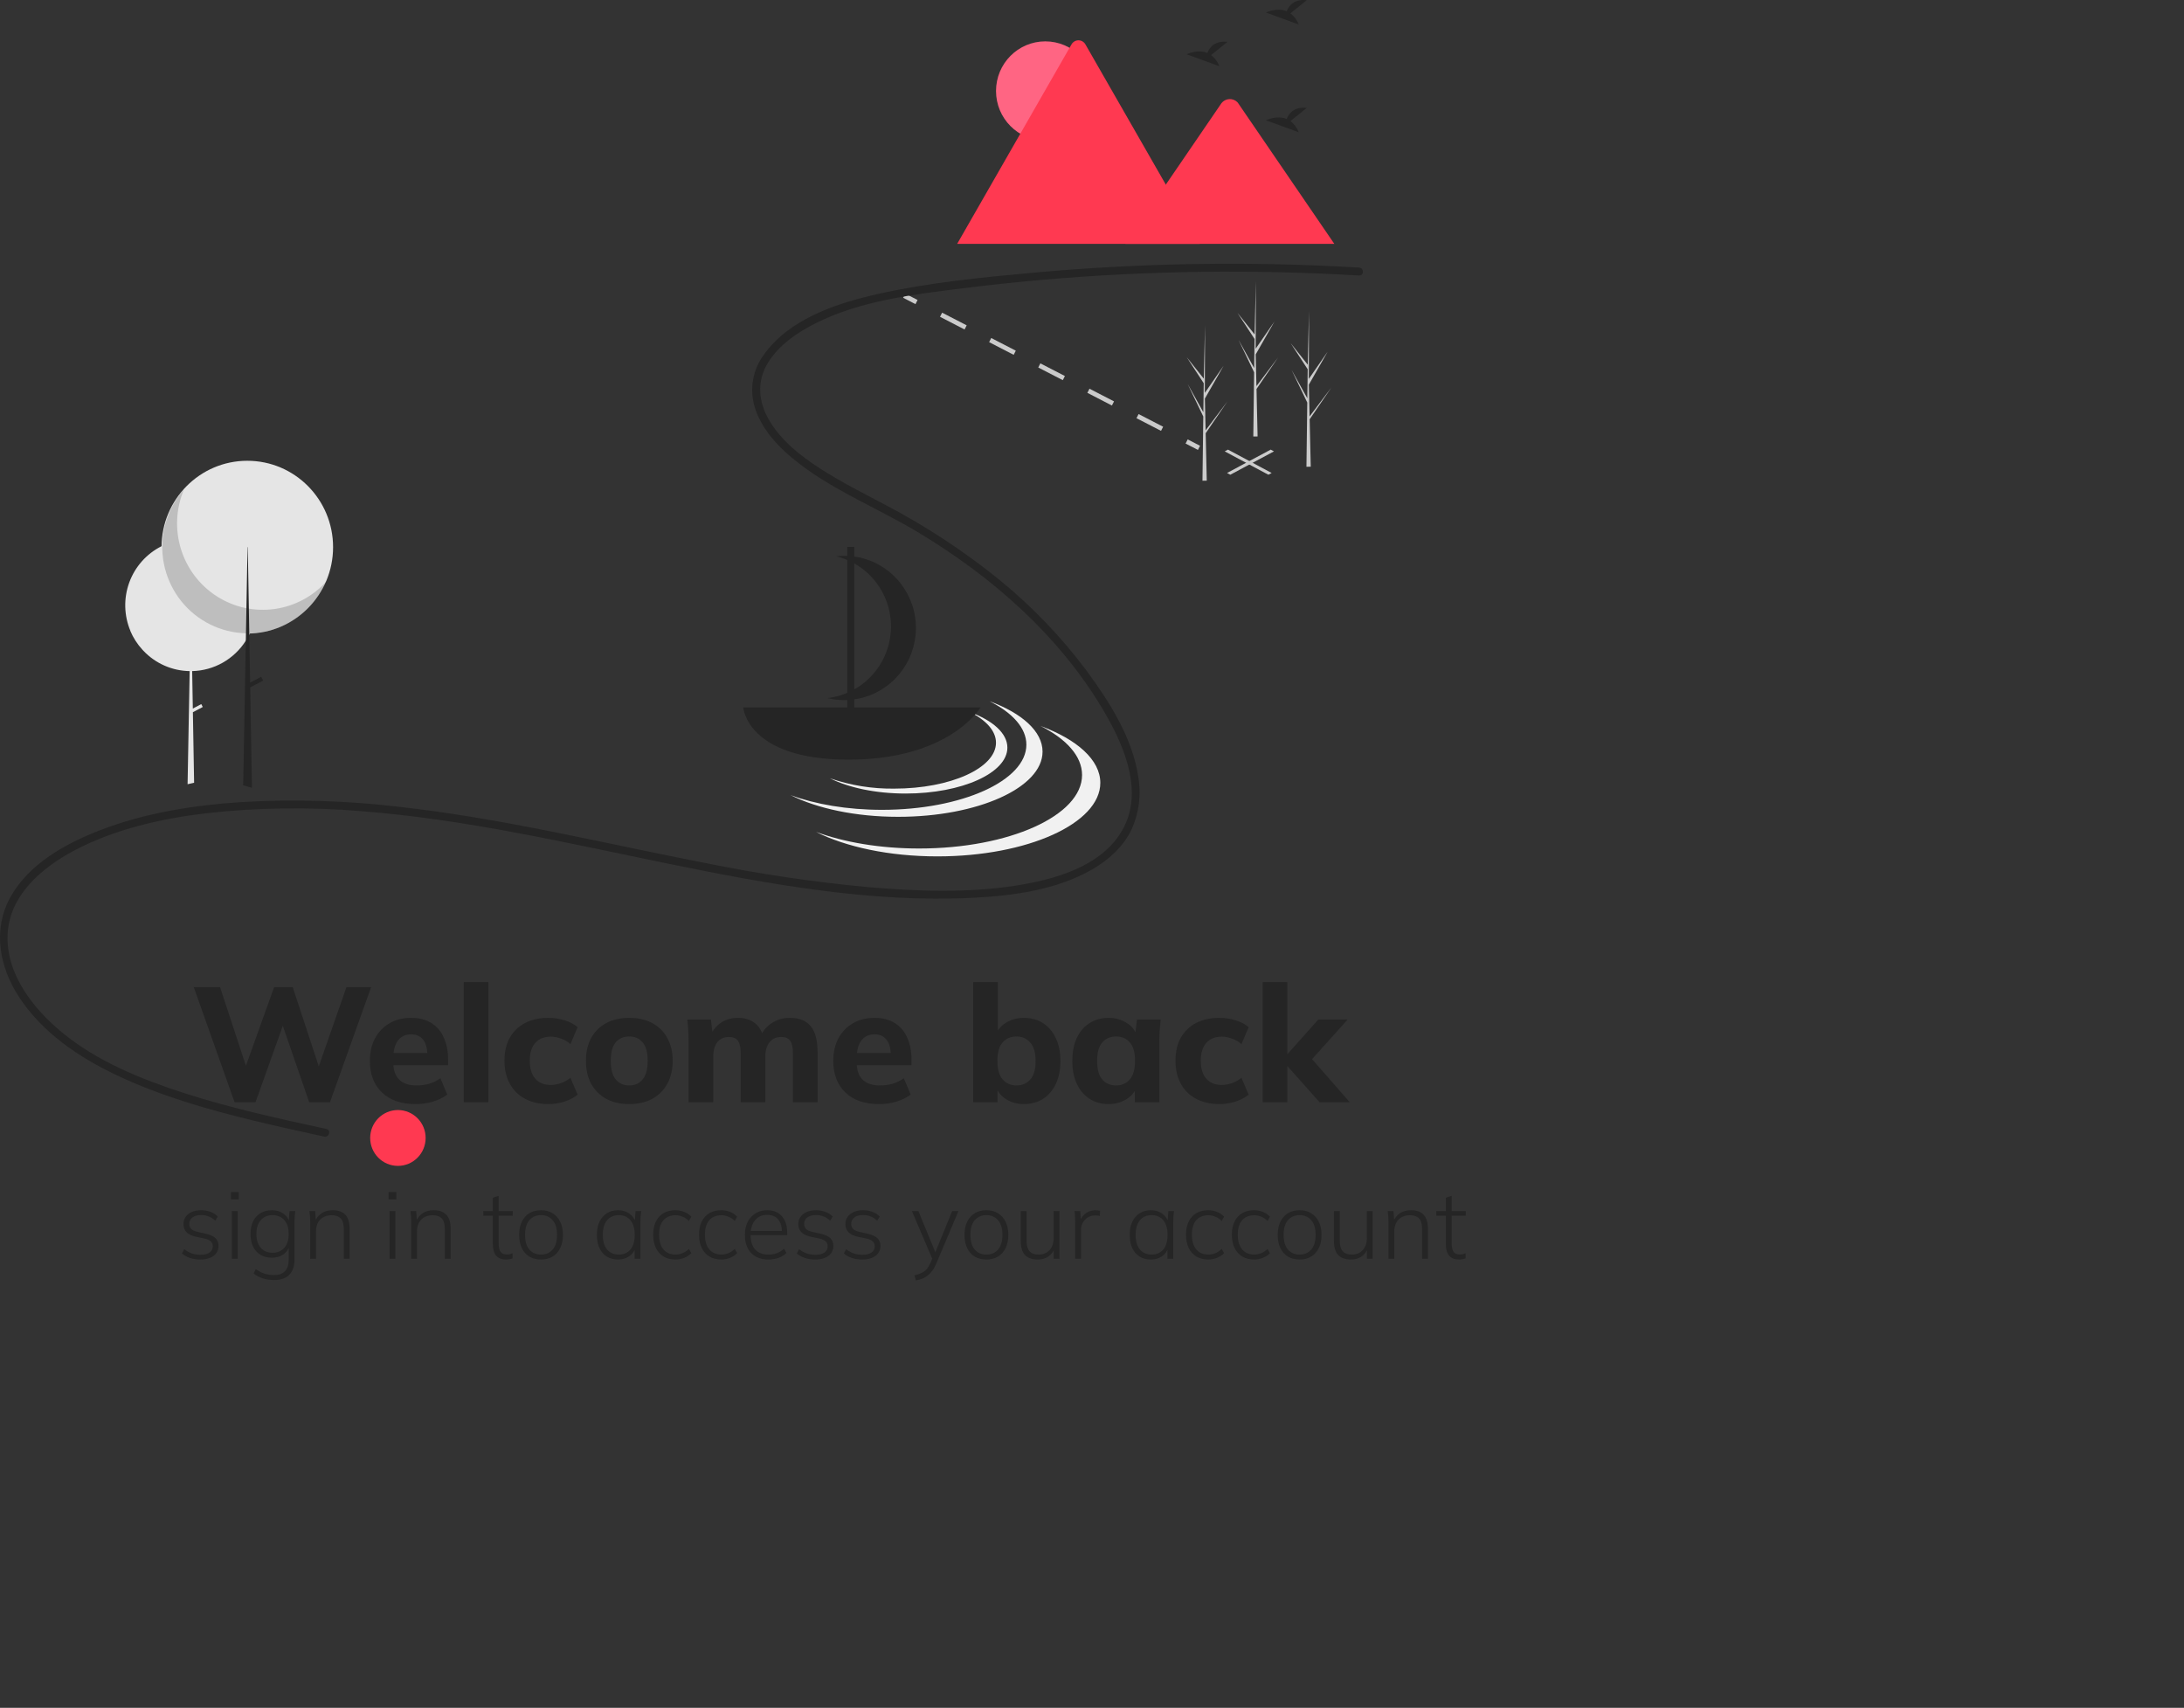 <svg width="321" height="251" viewBox="0 0 321 251" fill="none" xmlns="http://www.w3.org/2000/svg">
<rect x="0" y="0" width="321" height="251" fill="#333333" stroke="none"/>
<path d="M186.426 69.771L180.007 66.337L180.487 66.079L186.907 69.514L186.426 69.771Z" fill="#CBCBCB"/>
<path d="M180.827 69.771L180.347 69.514L186.766 66.079L187.246 66.337L180.827 69.771Z" fill="#CBCBCB"/>
<path d="M133.049 43.153L132.739 43.761L134.552 44.697L134.862 44.088L133.049 43.153Z" fill="#CBCBCB"/>
<path d="M170.647 63.324L167.037 61.462L167.347 60.853L170.956 62.716L170.647 63.324ZM163.428 59.599L159.818 57.736L160.128 57.127L163.738 58.99L163.428 59.599ZM156.209 55.873L152.6 54.011L152.909 53.402L156.519 55.265L156.209 55.873ZM148.99 52.148L145.381 50.285L145.69 49.676L149.3 51.539L148.99 52.148ZM141.771 48.423L138.162 46.56L138.472 45.951L142.081 47.814L141.771 48.423Z" fill="#CBCBCB"/>
<path d="M174.566 64.578L174.256 65.187L176.07 66.123L176.379 65.514L174.566 64.578Z" fill="#CBCBCB"/>
<path d="M37.643 88.946C37.643 89.159 37.636 89.371 37.623 89.582C37.546 90.793 37.242 91.979 36.727 93.077C36.723 93.087 36.718 93.095 36.714 93.104C36.69 93.155 36.666 93.206 36.64 93.256C36.487 93.567 36.317 93.868 36.132 94.16C35.283 95.5 34.119 96.609 32.744 97.388C31.369 98.168 29.824 98.594 28.246 98.629L28.342 104.138L29.582 103.48L29.803 103.904L28.351 104.674L28.528 114.905L28.53 115.041L27.571 115.256L27.573 115.119L27.875 98.63C26.605 98.612 25.352 98.339 24.187 97.829C23.023 97.319 21.971 96.581 21.091 95.657C21.031 95.594 20.971 95.529 20.913 95.465L20.906 95.458C20.174 94.653 19.581 93.73 19.154 92.728C19.163 92.738 19.174 92.748 19.183 92.759C18.217 90.485 18.152 87.925 19 85.604C19.848 83.283 21.545 81.377 23.744 80.275C23.777 80.258 23.811 80.242 23.844 80.226C26.019 79.171 28.509 78.977 30.819 79.683C33.129 80.39 35.091 81.944 36.316 84.039C36.375 84.138 36.432 84.239 36.486 84.341C37.247 85.755 37.645 87.338 37.643 88.946V88.946Z" fill="#E5E5E5"/>
<path d="M36.349 93.109C43.311 93.109 48.955 87.425 48.955 80.414C48.955 73.402 43.311 67.719 36.349 67.719C29.387 67.719 23.743 73.402 23.743 80.414C23.743 87.425 29.387 93.109 36.349 93.109Z" fill="#E5E5E5"/>
<path opacity="0.2" d="M27.041 71.934C25.865 74.704 25.706 77.805 26.591 80.683C27.476 83.56 29.349 86.027 31.874 87.642C34.399 89.258 37.412 89.916 40.374 89.5C43.337 89.084 46.056 87.62 48.046 85.371C47.328 87.063 46.253 88.578 44.895 89.81C43.538 91.043 41.931 91.963 40.185 92.508C38.44 93.053 36.597 93.209 34.786 92.965C32.974 92.722 31.237 92.085 29.695 91.098C28.152 90.111 26.841 88.798 25.852 87.251C24.863 85.703 24.22 83.957 23.968 82.134C23.715 80.311 23.859 78.455 24.39 76.694C24.921 74.933 25.825 73.308 27.041 71.934V71.934Z" fill="#252525"/>
<path d="M37.031 115.781L35.743 115.417L35.746 115.278L36.132 94.16L36.151 93.107L36.151 93.077L36.219 89.387L36.316 84.04V84.039L36.383 80.414H36.418L36.486 84.341L36.575 89.452L36.638 93.079V93.106L36.641 93.255V93.256L36.763 100.326L36.776 101.028L37.028 115.64L37.031 115.781Z" fill="#252525"/>
<path d="M38.388 99.464L36.304 100.569L36.595 101.124L38.679 100.019L38.388 99.464Z" fill="#252525"/>
<path d="M199.758 39.327C183.847 38.38 167.888 38.627 152.014 40.066C144.363 40.763 136.59 41.515 129.08 43.196C123.031 44.55 116.011 46.838 112.242 52.167C111.453 53.241 110.921 54.484 110.688 55.8C110.455 57.115 110.527 58.467 110.899 59.749C111.798 62.788 114.033 65.317 116.414 67.297C121.894 71.856 128.692 74.509 134.765 78.131C145.853 84.744 156.001 93.657 162.515 104.98C165.381 109.962 168.107 116.587 164.916 122.077C161.789 127.456 154.809 129.309 149.117 130.183C141.983 131.278 134.634 130.981 127.469 130.367C119.615 129.63 111.804 128.478 104.07 126.916C88.918 123.986 73.903 120.258 58.54 118.563C50.837 117.651 43.069 117.425 35.326 117.887C28.334 118.362 21.282 119.476 14.713 122.015C9.651 123.972 4.255 126.932 1.521 131.87C-1.115 136.629 -0.087 142.117 2.783 146.508C6.236 151.791 11.621 155.412 17.219 158.058C23.593 161.071 30.411 163.024 37.237 164.684C40.7 165.527 44.18 166.288 47.662 167.046C48.388 167.204 48.698 166.08 47.969 165.922C40.949 164.394 33.909 162.861 27.063 160.65C20.728 158.603 14.245 155.982 9.057 151.684C4.86 148.208 0.869 143.13 1.117 137.357C1.367 131.536 6.216 127.473 10.968 124.971C16.907 121.845 23.655 120.323 30.267 119.527C37.838 118.677 45.474 118.573 53.065 119.215C68.391 120.389 83.376 123.905 98.403 126.972C113.002 129.952 128.056 132.711 143.017 131.946C148.947 131.643 155.301 130.788 160.536 127.773C162.934 126.393 165.095 124.447 166.314 121.914C167.411 119.504 167.758 116.816 167.309 114.203C166.46 108.464 163.076 103.143 159.699 98.572C155.997 93.614 151.703 89.135 146.913 85.234C141.657 80.974 135.99 77.256 129.996 74.135C126.818 72.45 123.594 70.829 120.565 68.877C117.661 67.006 114.796 64.754 113.023 61.716C111.489 59.088 111.207 56.089 112.805 53.423C114.421 50.728 117.205 48.848 119.951 47.474C126.566 44.164 134.256 43.278 141.494 42.37C157.034 40.427 172.695 39.641 188.35 40.017C192.155 40.107 195.958 40.266 199.758 40.493C200.502 40.537 200.499 39.371 199.758 39.327V39.327Z" fill="#252525"/>
<path d="M189.664 1.963L192.067 0.027C190.2 -0.18 189.433 0.845 189.119 1.657C187.661 1.047 186.073 1.846 186.073 1.846L190.881 3.604C190.639 2.952 190.217 2.382 189.664 1.963V1.963Z" fill="#252525"/>
<path d="M178 8.092L180.404 6.156C178.537 5.948 177.77 6.974 177.456 7.785C175.997 7.175 174.409 7.975 174.409 7.975L179.218 9.733C178.975 9.08 178.553 8.511 178 8.092V8.092Z" fill="#252525"/>
<path d="M189.664 17.795L192.067 15.859C190.2 15.652 189.433 16.677 189.119 17.489C187.661 16.879 186.073 17.678 186.073 17.678L190.881 19.437C190.639 18.784 190.217 18.215 189.664 17.795V17.795Z" fill="#252525"/>
<path d="M153.634 20.663C157.633 20.663 160.875 17.398 160.875 13.371C160.875 9.344 157.633 6.079 153.634 6.079C149.635 6.079 146.393 9.344 146.393 13.371C146.393 17.398 149.635 20.663 153.634 20.663Z" fill="#FF6583"/>
<path d="M176.341 35.842H140.819C140.774 35.843 140.73 35.839 140.686 35.832L157.487 6.526C157.589 6.343 157.738 6.192 157.918 6.086C158.098 5.98 158.302 5.924 158.51 5.924C158.718 5.924 158.923 5.98 159.103 6.086C159.283 6.192 159.431 6.343 159.534 6.526L170.809 26.192L171.349 27.133L176.341 35.842Z" fill="#FF3951"/>
<path d="M196.118 35.843H165.395L171.348 27.134L171.776 26.506L179.534 15.157C179.671 14.983 179.843 14.84 180.039 14.738C180.234 14.636 180.449 14.576 180.669 14.563C180.889 14.55 181.109 14.583 181.315 14.661C181.521 14.739 181.709 14.86 181.866 15.016C181.906 15.061 181.943 15.108 181.977 15.157L196.118 35.843Z" fill="#FF3951"/>
<path d="M145.438 103.056C148.805 104.75 150.855 106.989 150.855 109.444C150.855 114.733 141.352 119.02 129.63 119.02C124.534 119.02 119.858 118.209 116.199 116.858C120.085 118.815 125.727 120.046 132.007 120.046C143.73 120.046 153.232 115.759 153.232 110.47C153.232 107.481 150.195 104.812 145.438 103.056Z" fill="#F1F1F1"/>
<path d="M152.928 106.689C156.727 108.601 159.04 111.127 159.04 113.897C159.04 119.865 148.317 124.703 135.09 124.703C129.339 124.703 124.063 123.788 119.935 122.263C124.32 124.471 130.685 125.861 137.773 125.861C151 125.861 161.722 121.023 161.722 115.055C161.722 111.682 158.295 108.67 152.928 106.689Z" fill="#F1F1F1"/>
<path d="M142.572 104.656C144.944 105.85 146.388 107.427 146.388 109.157C146.388 112.883 139.694 115.903 131.435 115.903C128.217 115.945 125.017 115.43 121.972 114.38C124.71 115.758 128.685 116.626 133.11 116.626C141.368 116.626 148.063 113.606 148.063 109.879C148.063 107.773 145.923 105.893 142.572 104.656Z" fill="#F1F1F1"/>
<path d="M109.242 103.972C109.242 103.972 109.764 111.645 124.706 111.645C139.648 111.645 144.11 103.972 144.11 103.972H109.242Z" fill="#252525"/>
<path d="M130.451 83.839C128.294 82.189 125.587 81.443 122.896 81.758C125.301 82.342 127.424 83.76 128.894 85.763C130.364 87.767 131.087 90.228 130.935 92.715C130.783 95.201 129.766 97.554 128.063 99.361C126.36 101.168 124.079 102.313 121.621 102.595C123.972 103.167 126.447 102.906 128.629 101.856C130.811 100.806 132.568 99.032 133.604 96.831C134.641 94.63 134.893 92.137 134.318 89.771C133.744 87.405 132.379 85.311 130.451 83.839V83.839Z" fill="#252525"/>
<path d="M125.555 80.373H124.536V104.796H125.555V80.373Z" fill="#252525"/>
<path d="M192.51 62.227L192.505 62.217L192.491 61.62L195.682 56.954L192.495 61.174L192.483 61.3L192.374 56.53L195.131 51.691L192.366 55.692L192.395 45.809L192.395 45.776L192.394 45.809L192.211 53.598L189.699 50.434L192.203 54.269L192.148 58.535L189.836 54.371L192.14 59.163L192.109 61.535L192.024 68.108L192.018 68.6C192.231 68.601 192.442 68.598 192.651 68.589L192.506 62.275L192.51 62.227Z" fill="#CBCBCB"/>
<path d="M177.228 64.279L177.222 64.269L177.209 63.673L180.4 59.006L177.213 63.226L177.201 63.352L177.092 58.582L179.849 53.743L177.084 57.744L177.113 47.861L177.113 47.828L177.112 47.861L176.929 55.65L174.416 52.486L176.921 56.321L176.866 60.587L174.554 56.423L176.857 61.215L176.827 63.587L176.742 70.16L176.736 70.652C176.949 70.653 177.16 70.65 177.369 70.641L177.224 64.327L177.228 64.279Z" fill="#CBCBCB"/>
<path d="M184.699 57.78L184.694 57.771L184.68 57.174L187.872 52.507L184.684 56.728L184.672 56.854L184.563 52.084L187.32 47.245L184.555 51.246L184.584 41.363L184.584 41.33L184.583 41.363L184.4 49.151L181.888 45.988L184.392 49.822L184.337 54.089L182.025 49.925L184.329 54.717L184.298 57.089L184.214 63.662L184.208 64.153C184.42 64.155 184.631 64.151 184.84 64.143L184.695 57.829L184.699 57.78Z" fill="#CBCBCB"/>
<path d="M58.484 171.348C60.735 171.348 62.559 169.511 62.559 167.244C62.559 164.978 60.735 163.14 58.484 163.14C56.233 163.14 54.409 164.978 54.409 167.244C54.409 169.511 56.233 171.348 58.484 171.348Z" fill="#FF3951"/>
<path d="M34.48 162L28.48 145.08H32.344L36.64 158.136H35.608L40.288 145.08H43.024L47.32 158.136H46.36L50.92 145.08H54.544L48.496 162H45.448L41.296 149.976H41.848L37.552 162H34.48ZM61.085 162.264C58.973 162.264 57.325 161.696 56.141 160.56C54.957 159.424 54.365 157.88 54.365 155.928C54.365 154.664 54.613 153.56 55.109 152.616C55.621 151.672 56.325 150.936 57.221 150.408C58.133 149.864 59.197 149.592 60.413 149.592C61.613 149.592 62.613 149.848 63.413 150.36C64.229 150.872 64.837 151.592 65.237 152.52C65.653 153.432 65.861 154.496 65.861 155.712V156.552H57.341V154.752H63.221L62.813 155.088C62.813 154.08 62.605 153.32 62.189 152.808C61.789 152.28 61.205 152.016 60.437 152.016C59.589 152.016 58.933 152.328 58.469 152.952C58.021 153.576 57.797 154.472 57.797 155.64V156.024C57.797 157.208 58.085 158.088 58.661 158.664C59.253 159.24 60.101 159.528 61.205 159.528C61.861 159.528 62.477 159.448 63.053 159.288C63.645 159.112 64.205 158.84 64.733 158.472L65.741 160.872C65.133 161.32 64.429 161.664 63.629 161.904C62.845 162.144 61.997 162.264 61.085 162.264ZM68.16 162V144.336H71.784V162H68.16ZM80.602 162.264C79.306 162.264 78.17 162.008 77.194 161.496C76.218 160.984 75.466 160.248 74.938 159.288C74.41 158.328 74.146 157.192 74.146 155.88C74.146 154.552 74.41 153.424 74.938 152.496C75.482 151.552 76.234 150.832 77.194 150.336C78.17 149.84 79.306 149.592 80.602 149.592C81.418 149.592 82.21 149.712 82.978 149.952C83.762 150.192 84.402 150.528 84.898 150.96L83.842 153.456C83.442 153.088 82.978 152.816 82.45 152.64C81.938 152.448 81.442 152.352 80.962 152.352C79.986 152.352 79.226 152.656 78.682 153.264C78.138 153.872 77.866 154.752 77.866 155.904C77.866 157.056 78.138 157.936 78.682 158.544C79.226 159.152 79.986 159.456 80.962 159.456C81.426 159.456 81.914 159.368 82.426 159.192C82.954 159.016 83.426 158.752 83.842 158.4L84.898 160.872C84.386 161.304 83.738 161.648 82.954 161.904C82.186 162.144 81.402 162.264 80.602 162.264ZM92.482 162.264C91.186 162.264 90.058 162.008 89.098 161.496C88.154 160.968 87.418 160.232 86.89 159.288C86.378 158.344 86.122 157.216 86.122 155.904C86.122 154.608 86.378 153.488 86.89 152.544C87.418 151.6 88.154 150.872 89.098 150.36C90.058 149.848 91.186 149.592 92.482 149.592C93.778 149.592 94.906 149.848 95.866 150.36C96.826 150.872 97.562 151.6 98.074 152.544C98.602 153.488 98.866 154.608 98.866 155.904C98.866 157.216 98.602 158.344 98.074 159.288C97.562 160.232 96.826 160.968 95.866 161.496C94.906 162.008 93.778 162.264 92.482 162.264ZM92.482 159.528C93.314 159.528 93.97 159.232 94.45 158.64C94.946 158.048 95.194 157.136 95.194 155.904C95.194 154.672 94.946 153.768 94.45 153.192C93.97 152.616 93.314 152.328 92.482 152.328C91.65 152.328 90.986 152.616 90.49 153.192C90.01 153.768 89.77 154.672 89.77 155.904C89.77 157.136 90.01 158.048 90.49 158.64C90.986 159.232 91.65 159.528 92.482 159.528ZM101.207 162V153C101.207 152.488 101.191 151.968 101.159 151.44C101.127 150.896 101.079 150.36 101.015 149.832H104.495L104.759 152.088H104.471C104.823 151.32 105.343 150.712 106.031 150.264C106.719 149.816 107.535 149.592 108.479 149.592C109.407 149.592 110.183 149.816 110.807 150.264C111.447 150.696 111.903 151.376 112.175 152.304H111.791C112.143 151.472 112.703 150.816 113.471 150.336C114.239 149.84 115.111 149.592 116.087 149.592C117.463 149.592 118.487 150 119.159 150.816C119.831 151.632 120.167 152.912 120.167 154.656V162H116.543V154.776C116.543 153.928 116.407 153.32 116.135 152.952C115.863 152.584 115.423 152.4 114.815 152.4C114.095 152.4 113.527 152.656 113.111 153.168C112.695 153.68 112.487 154.384 112.487 155.28V162H108.863V154.776C108.863 153.928 108.727 153.32 108.455 152.952C108.183 152.584 107.743 152.4 107.135 152.4C106.415 152.4 105.847 152.656 105.431 153.168C105.031 153.68 104.831 154.384 104.831 155.28V162H101.207ZM129.194 162.264C127.082 162.264 125.434 161.696 124.25 160.56C123.066 159.424 122.474 157.88 122.474 155.928C122.474 154.664 122.722 153.56 123.218 152.616C123.73 151.672 124.434 150.936 125.33 150.408C126.242 149.864 127.306 149.592 128.522 149.592C129.722 149.592 130.722 149.848 131.522 150.36C132.338 150.872 132.946 151.592 133.346 152.52C133.762 153.432 133.97 154.496 133.97 155.712V156.552H125.45V154.752H131.33L130.922 155.088C130.922 154.08 130.714 153.32 130.298 152.808C129.898 152.28 129.314 152.016 128.546 152.016C127.698 152.016 127.042 152.328 126.578 152.952C126.13 153.576 125.906 154.472 125.906 155.64V156.024C125.906 157.208 126.194 158.088 126.77 158.664C127.362 159.24 128.21 159.528 129.314 159.528C129.97 159.528 130.586 159.448 131.162 159.288C131.754 159.112 132.314 158.84 132.842 158.472L133.85 160.872C133.242 161.32 132.538 161.664 131.738 161.904C130.954 162.144 130.106 162.264 129.194 162.264ZM150.483 162.264C149.507 162.264 148.635 162.024 147.867 161.544C147.115 161.064 146.611 160.424 146.355 159.624H146.619V162H143.043V144.336H146.667V152.112H146.355C146.627 151.344 147.139 150.736 147.891 150.288C148.659 149.824 149.523 149.592 150.483 149.592C151.555 149.592 152.491 149.848 153.291 150.36C154.091 150.872 154.715 151.6 155.163 152.544C155.627 153.488 155.859 154.624 155.859 155.952C155.859 157.264 155.627 158.392 155.163 159.336C154.715 160.28 154.083 161.008 153.267 161.52C152.467 162.016 151.539 162.264 150.483 162.264ZM149.403 159.528C150.219 159.528 150.891 159.24 151.419 158.664C151.947 158.088 152.211 157.184 152.211 155.952C152.211 154.72 151.947 153.808 151.419 153.216C150.891 152.624 150.219 152.328 149.403 152.328C148.571 152.328 147.891 152.616 147.363 153.192C146.851 153.768 146.595 154.672 146.595 155.904C146.595 157.136 146.851 158.048 147.363 158.64C147.891 159.232 148.571 159.528 149.403 159.528ZM162.935 162.264C161.879 162.264 160.951 162.008 160.151 161.496C159.351 160.984 158.727 160.256 158.279 159.312C157.831 158.368 157.607 157.232 157.607 155.904C157.607 154.592 157.831 153.464 158.279 152.52C158.727 151.576 159.351 150.856 160.151 150.36C160.951 149.848 161.879 149.592 162.935 149.592C163.911 149.592 164.783 149.832 165.551 150.312C166.335 150.776 166.847 151.408 167.087 152.208H166.823L167.111 149.832H170.591C170.543 150.36 170.495 150.896 170.447 151.44C170.415 151.968 170.399 152.488 170.399 153V162H166.799L166.775 159.72H167.063C166.807 160.488 166.295 161.104 165.527 161.568C164.759 162.032 163.895 162.264 162.935 162.264ZM164.039 159.528C164.871 159.528 165.543 159.232 166.055 158.64C166.567 158.048 166.823 157.136 166.823 155.904C166.823 154.672 166.567 153.768 166.055 153.192C165.543 152.616 164.871 152.328 164.039 152.328C163.207 152.328 162.535 152.616 162.023 153.192C161.511 153.768 161.255 154.672 161.255 155.904C161.255 157.136 161.503 158.048 161.999 158.64C162.511 159.232 163.191 159.528 164.039 159.528ZM179.227 162.264C177.931 162.264 176.795 162.008 175.819 161.496C174.843 160.984 174.091 160.248 173.563 159.288C173.035 158.328 172.771 157.192 172.771 155.88C172.771 154.552 173.035 153.424 173.563 152.496C174.107 151.552 174.859 150.832 175.819 150.336C176.795 149.84 177.931 149.592 179.227 149.592C180.043 149.592 180.835 149.712 181.603 149.952C182.387 150.192 183.027 150.528 183.523 150.96L182.467 153.456C182.067 153.088 181.603 152.816 181.075 152.64C180.563 152.448 180.067 152.352 179.587 152.352C178.611 152.352 177.851 152.656 177.307 153.264C176.763 153.872 176.491 154.752 176.491 155.904C176.491 157.056 176.763 157.936 177.307 158.544C177.851 159.152 178.611 159.456 179.587 159.456C180.051 159.456 180.539 159.368 181.051 159.192C181.579 159.016 182.051 158.752 182.467 158.4L183.523 160.872C183.011 161.304 182.363 161.648 181.579 161.904C180.811 162.144 180.027 162.264 179.227 162.264ZM185.582 162V144.336H189.206V154.896H189.254L193.766 149.832H198.086L192.254 156.312V154.992L198.398 162H193.958L189.254 156.72H189.206V162H185.582Z" fill="#252525"/>
<path d="M29.43 185.112C28.889 185.112 28.38 185.033 27.904 184.874C27.437 184.715 27.05 184.496 26.742 184.216L27.078 183.586C27.423 183.866 27.797 184.076 28.198 184.216C28.599 184.347 29.019 184.412 29.458 184.412C30.055 184.412 30.508 184.3 30.816 184.076C31.124 183.852 31.278 183.549 31.278 183.166C31.278 182.867 31.18 182.625 30.984 182.438C30.788 182.251 30.461 182.111 30.004 182.018L28.744 181.752C28.147 181.612 27.699 181.388 27.4 181.08C27.111 180.772 26.966 180.385 26.966 179.918C26.966 179.517 27.069 179.162 27.274 178.854C27.489 178.546 27.792 178.303 28.184 178.126C28.576 177.949 29.038 177.86 29.57 177.86C30.074 177.86 30.536 177.944 30.956 178.112C31.385 178.271 31.735 178.499 32.006 178.798L31.642 179.414C31.362 179.134 31.045 178.924 30.69 178.784C30.345 178.644 29.976 178.574 29.584 178.574C29.005 178.574 28.567 178.695 28.268 178.938C27.969 179.171 27.82 179.484 27.82 179.876C27.82 180.175 27.913 180.422 28.1 180.618C28.287 180.805 28.581 180.945 28.982 181.038L30.242 181.318C30.877 181.458 31.348 181.673 31.656 181.962C31.964 182.251 32.118 182.634 32.118 183.11C32.118 183.521 32.006 183.88 31.782 184.188C31.558 184.487 31.245 184.715 30.844 184.874C30.443 185.033 29.971 185.112 29.43 185.112ZM34.08 185V177.986H34.934V185H34.08ZM33.94 176.264V175.2H35.088V176.264H33.94ZM40.289 188.122C39.702 188.122 39.151 188.043 38.638 187.884C38.133 187.725 37.681 187.487 37.279 187.17L37.587 186.512C37.886 186.727 38.171 186.895 38.441 187.016C38.721 187.147 39.011 187.24 39.309 187.296C39.608 187.361 39.93 187.394 40.276 187.394C40.985 187.394 41.522 187.203 41.886 186.82C42.249 186.447 42.431 185.905 42.431 185.196V182.97H42.586C42.436 183.558 42.123 184.02 41.648 184.356C41.172 184.683 40.611 184.846 39.968 184.846C39.324 184.846 38.764 184.706 38.288 184.426C37.821 184.137 37.457 183.731 37.196 183.208C36.944 182.676 36.818 182.055 36.818 181.346C36.818 180.637 36.944 180.021 37.196 179.498C37.457 178.975 37.821 178.574 38.288 178.294C38.764 178.005 39.324 177.86 39.968 177.86C40.611 177.86 41.172 178.028 41.648 178.364C42.123 178.691 42.436 179.153 42.586 179.75L42.431 179.596L42.557 177.986H43.398C43.36 178.257 43.332 178.523 43.313 178.784C43.295 179.045 43.285 179.302 43.285 179.554V185.07C43.285 186.078 43.029 186.839 42.516 187.352C42.011 187.865 41.27 188.122 40.289 188.122ZM40.066 184.118C40.794 184.118 41.367 183.875 41.788 183.39C42.217 182.905 42.431 182.223 42.431 181.346C42.431 180.478 42.217 179.801 41.788 179.316C41.367 178.831 40.794 178.588 40.066 178.588C39.337 178.588 38.759 178.831 38.33 179.316C37.9 179.801 37.685 180.478 37.685 181.346C37.685 182.223 37.9 182.905 38.33 183.39C38.759 183.875 39.337 184.118 40.066 184.118ZM45.592 185V179.554C45.592 179.302 45.582 179.045 45.564 178.784C45.545 178.523 45.517 178.257 45.48 177.986H46.32L46.446 179.596H46.278C46.483 179.036 46.814 178.607 47.272 178.308C47.729 178.009 48.261 177.86 48.868 177.86C49.698 177.86 50.324 178.079 50.744 178.518C51.173 178.957 51.388 179.643 51.388 180.576V185H50.534V180.646C50.534 179.927 50.389 179.409 50.1 179.092C49.81 178.765 49.362 178.602 48.756 178.602C48.046 178.602 47.482 178.817 47.062 179.246C46.651 179.675 46.446 180.254 46.446 180.982V185H45.592ZM57.254 185V177.986H58.108V185H57.254ZM57.114 176.264V175.2H58.262V176.264H57.114ZM60.439 185V179.554C60.439 179.302 60.43 179.045 60.411 178.784C60.393 178.523 60.365 178.257 60.327 177.986H61.167L61.293 179.596H61.125C61.331 179.036 61.662 178.607 62.119 178.308C62.577 178.009 63.109 177.86 63.715 177.86C64.546 177.86 65.171 178.079 65.591 178.518C66.021 178.957 66.235 179.643 66.235 180.576V185H65.381V180.646C65.381 179.927 65.237 179.409 64.947 179.092C64.658 178.765 64.21 178.602 63.603 178.602C62.894 178.602 62.329 178.817 61.909 179.246C61.499 179.675 61.293 180.254 61.293 180.982V185H60.439ZM74.37 185.112C73.744 185.112 73.263 184.925 72.927 184.552C72.601 184.179 72.438 183.605 72.438 182.83V178.672H71.037V177.986H72.438V176.026L73.291 175.746V177.986H75.364V178.672H73.291V182.704C73.291 183.292 73.385 183.717 73.572 183.978C73.758 184.239 74.057 184.37 74.468 184.37C74.654 184.37 74.817 184.351 74.957 184.314C75.107 184.277 75.233 184.235 75.335 184.188V184.944C75.224 184.991 75.079 185.028 74.901 185.056C74.724 185.093 74.547 185.112 74.37 185.112ZM79.522 185.112C78.859 185.112 78.285 184.967 77.8 184.678C77.324 184.389 76.955 183.973 76.694 183.432C76.433 182.891 76.302 182.242 76.302 181.486C76.302 180.739 76.433 180.095 76.694 179.554C76.955 179.013 77.324 178.597 77.8 178.308C78.285 178.009 78.859 177.86 79.522 177.86C80.175 177.86 80.74 178.009 81.216 178.308C81.701 178.597 82.075 179.013 82.336 179.554C82.607 180.095 82.742 180.739 82.742 181.486C82.742 182.242 82.607 182.891 82.336 183.432C82.075 183.973 81.701 184.389 81.216 184.678C80.74 184.967 80.175 185.112 79.522 185.112ZM79.522 184.384C80.231 184.384 80.801 184.137 81.23 183.642C81.659 183.147 81.874 182.429 81.874 181.486C81.874 180.543 81.659 179.825 81.23 179.33C80.801 178.835 80.231 178.588 79.522 178.588C78.803 178.588 78.229 178.835 77.8 179.33C77.38 179.825 77.17 180.543 77.17 181.486C77.17 182.429 77.38 183.147 77.8 183.642C78.229 184.137 78.803 184.384 79.522 184.384ZM90.84 185.112C90.205 185.112 89.654 184.967 89.188 184.678C88.721 184.389 88.362 183.973 88.11 183.432C87.858 182.891 87.732 182.242 87.732 181.486C87.732 180.73 87.858 180.086 88.11 179.554C88.371 179.013 88.735 178.597 89.202 178.308C89.668 178.009 90.214 177.86 90.84 177.86C91.484 177.86 92.039 178.028 92.506 178.364C92.982 178.7 93.294 179.157 93.444 179.736H93.276L93.416 177.986H94.242C94.214 178.257 94.186 178.523 94.158 178.784C94.139 179.045 94.13 179.302 94.13 179.554V185H93.276V183.25H93.43C93.28 183.829 92.968 184.286 92.492 184.622C92.025 184.949 91.474 185.112 90.84 185.112ZM90.952 184.384C91.67 184.384 92.24 184.137 92.66 183.642C93.08 183.147 93.29 182.429 93.29 181.486C93.29 180.543 93.08 179.825 92.66 179.33C92.24 178.835 91.67 178.588 90.952 178.588C90.233 178.588 89.659 178.835 89.23 179.33C88.81 179.825 88.6 180.543 88.6 181.486C88.6 182.429 88.81 183.147 89.23 183.642C89.659 184.137 90.233 184.384 90.952 184.384ZM99.279 185.112C98.616 185.112 98.038 184.967 97.543 184.678C97.048 184.379 96.666 183.955 96.395 183.404C96.134 182.853 96.003 182.2 96.003 181.444C96.003 180.688 96.138 180.044 96.409 179.512C96.68 178.971 97.058 178.56 97.543 178.28C98.038 178 98.616 177.86 99.279 177.86C99.727 177.86 100.156 177.944 100.567 178.112C100.987 178.28 101.332 178.513 101.603 178.812L101.253 179.442C100.964 179.153 100.651 178.943 100.315 178.812C99.979 178.672 99.643 178.602 99.307 178.602C98.542 178.602 97.944 178.845 97.515 179.33C97.086 179.815 96.871 180.525 96.871 181.458C96.871 182.391 97.086 183.115 97.515 183.628C97.944 184.132 98.542 184.384 99.307 184.384C99.624 184.384 99.951 184.319 100.287 184.188C100.632 184.057 100.954 183.843 101.253 183.544L101.603 184.174C101.323 184.473 100.968 184.706 100.539 184.874C100.119 185.033 99.699 185.112 99.279 185.112ZM106.019 185.112C105.357 185.112 104.778 184.967 104.283 184.678C103.789 184.379 103.406 183.955 103.135 183.404C102.874 182.853 102.743 182.2 102.743 181.444C102.743 180.688 102.879 180.044 103.149 179.512C103.42 178.971 103.798 178.56 104.283 178.28C104.778 178 105.357 177.86 106.019 177.86C106.467 177.86 106.897 177.944 107.307 178.112C107.727 178.28 108.073 178.513 108.343 178.812L107.993 179.442C107.704 179.153 107.391 178.943 107.055 178.812C106.719 178.672 106.383 178.602 106.047 178.602C105.282 178.602 104.685 178.845 104.255 179.33C103.826 179.815 103.611 180.525 103.611 181.458C103.611 182.391 103.826 183.115 104.255 183.628C104.685 184.132 105.282 184.384 106.047 184.384C106.365 184.384 106.691 184.319 107.027 184.188C107.373 184.057 107.695 183.843 107.993 183.544L108.343 184.174C108.063 184.473 107.709 184.706 107.279 184.874C106.859 185.033 106.439 185.112 106.019 185.112ZM112.942 185.112C111.878 185.112 111.033 184.795 110.408 184.16C109.792 183.525 109.484 182.643 109.484 181.514C109.484 180.767 109.619 180.123 109.89 179.582C110.17 179.041 110.557 178.621 111.052 178.322C111.546 178.014 112.12 177.86 112.774 177.86C113.399 177.86 113.926 177.995 114.356 178.266C114.785 178.527 115.116 178.905 115.35 179.4C115.583 179.885 115.7 180.464 115.7 181.136V181.528H110.1V180.912H115.168L114.93 181.094C114.93 180.301 114.748 179.68 114.384 179.232C114.02 178.775 113.478 178.546 112.76 178.546C111.994 178.546 111.397 178.812 110.968 179.344C110.538 179.867 110.324 180.562 110.324 181.43V181.528C110.324 182.461 110.552 183.171 111.01 183.656C111.476 184.141 112.125 184.384 112.956 184.384C113.385 184.384 113.786 184.319 114.16 184.188C114.533 184.057 114.892 183.833 115.238 183.516L115.588 184.146C115.289 184.454 114.902 184.692 114.426 184.86C113.95 185.028 113.455 185.112 112.942 185.112ZM119.801 185.112C119.26 185.112 118.751 185.033 118.275 184.874C117.808 184.715 117.421 184.496 117.113 184.216L117.449 183.586C117.794 183.866 118.168 184.076 118.569 184.216C118.97 184.347 119.39 184.412 119.829 184.412C120.426 184.412 120.879 184.3 121.187 184.076C121.495 183.852 121.649 183.549 121.649 183.166C121.649 182.867 121.551 182.625 121.355 182.438C121.159 182.251 120.832 182.111 120.375 182.018L119.115 181.752C118.518 181.612 118.07 181.388 117.771 181.08C117.482 180.772 117.337 180.385 117.337 179.918C117.337 179.517 117.44 179.162 117.645 178.854C117.86 178.546 118.163 178.303 118.555 178.126C118.947 177.949 119.409 177.86 119.941 177.86C120.445 177.86 120.907 177.944 121.327 178.112C121.756 178.271 122.106 178.499 122.377 178.798L122.013 179.414C121.733 179.134 121.416 178.924 121.061 178.784C120.716 178.644 120.347 178.574 119.955 178.574C119.376 178.574 118.938 178.695 118.639 178.938C118.34 179.171 118.191 179.484 118.191 179.876C118.191 180.175 118.284 180.422 118.471 180.618C118.658 180.805 118.952 180.945 119.353 181.038L120.613 181.318C121.248 181.458 121.719 181.673 122.027 181.962C122.335 182.251 122.489 182.634 122.489 183.11C122.489 183.521 122.377 183.88 122.153 184.188C121.929 184.487 121.616 184.715 121.215 184.874C120.814 185.033 120.342 185.112 119.801 185.112ZM126.719 185.112C126.178 185.112 125.669 185.033 125.193 184.874C124.726 184.715 124.339 184.496 124.031 184.216L124.367 183.586C124.712 183.866 125.086 184.076 125.487 184.216C125.888 184.347 126.308 184.412 126.747 184.412C127.344 184.412 127.797 184.3 128.105 184.076C128.413 183.852 128.567 183.549 128.567 183.166C128.567 182.867 128.469 182.625 128.273 182.438C128.077 182.251 127.75 182.111 127.293 182.018L126.033 181.752C125.436 181.612 124.988 181.388 124.689 181.08C124.4 180.772 124.255 180.385 124.255 179.918C124.255 179.517 124.358 179.162 124.563 178.854C124.778 178.546 125.081 178.303 125.473 178.126C125.865 177.949 126.327 177.86 126.859 177.86C127.363 177.86 127.825 177.944 128.245 178.112C128.674 178.271 129.024 178.499 129.295 178.798L128.931 179.414C128.651 179.134 128.334 178.924 127.979 178.784C127.634 178.644 127.265 178.574 126.873 178.574C126.294 178.574 125.856 178.695 125.557 178.938C125.258 179.171 125.109 179.484 125.109 179.876C125.109 180.175 125.202 180.422 125.389 180.618C125.576 180.805 125.87 180.945 126.271 181.038L127.531 181.318C128.166 181.458 128.637 181.673 128.945 181.962C129.253 182.251 129.407 182.634 129.407 183.11C129.407 183.521 129.295 183.88 129.071 184.188C128.847 184.487 128.534 184.715 128.133 184.874C127.732 185.033 127.26 185.112 126.719 185.112ZM134.615 188.178L134.405 187.436C134.844 187.333 135.208 187.207 135.497 187.058C135.787 186.918 136.029 186.731 136.225 186.498C136.421 186.265 136.594 185.975 136.743 185.63L137.107 184.79L137.093 185.168L134.027 177.986H134.979L137.653 184.468H137.303L139.949 177.986H140.873L137.625 185.672C137.448 186.101 137.252 186.456 137.037 186.736C136.832 187.025 136.608 187.263 136.365 187.45C136.123 187.646 135.857 187.8 135.567 187.912C135.278 188.024 134.961 188.113 134.615 188.178ZM144.983 185.112C144.32 185.112 143.746 184.967 143.261 184.678C142.785 184.389 142.416 183.973 142.155 183.432C141.893 182.891 141.763 182.242 141.763 181.486C141.763 180.739 141.893 180.095 142.155 179.554C142.416 179.013 142.785 178.597 143.261 178.308C143.746 178.009 144.32 177.86 144.983 177.86C145.636 177.86 146.201 178.009 146.677 178.308C147.162 178.597 147.535 179.013 147.797 179.554C148.067 180.095 148.203 180.739 148.203 181.486C148.203 182.242 148.067 182.891 147.797 183.432C147.535 183.973 147.162 184.389 146.677 184.678C146.201 184.967 145.636 185.112 144.983 185.112ZM144.983 184.384C145.692 184.384 146.261 184.137 146.691 183.642C147.12 183.147 147.335 182.429 147.335 181.486C147.335 180.543 147.12 179.825 146.691 179.33C146.261 178.835 145.692 178.588 144.983 178.588C144.264 178.588 143.69 178.835 143.261 179.33C142.841 179.825 142.631 180.543 142.631 181.486C142.631 182.429 142.841 183.147 143.261 183.642C143.69 184.137 144.264 184.384 144.983 184.384ZM152.536 185.112C151.715 185.112 151.089 184.893 150.66 184.454C150.24 184.006 150.03 183.32 150.03 182.396V177.986H150.884V182.34C150.884 183.049 151.029 183.567 151.318 183.894C151.607 184.221 152.051 184.384 152.648 184.384C153.311 184.384 153.843 184.169 154.244 183.74C154.655 183.301 154.86 182.723 154.86 182.004V177.986H155.714V185H154.874V183.348H155.056C154.86 183.917 154.538 184.356 154.09 184.664C153.651 184.963 153.133 185.112 152.536 185.112ZM158.029 185V179.624C158.029 179.353 158.02 179.083 158.001 178.812C157.992 178.532 157.968 178.257 157.931 177.986H158.771L158.883 179.596L158.715 179.61C158.808 179.218 158.976 178.896 159.219 178.644C159.462 178.383 159.742 178.187 160.059 178.056C160.376 177.925 160.703 177.86 161.039 177.86C161.16 177.86 161.272 177.869 161.375 177.888C161.487 177.897 161.59 177.916 161.683 177.944L161.655 178.714C161.543 178.677 161.431 178.653 161.319 178.644C161.207 178.635 161.086 178.63 160.955 178.63C160.535 178.63 160.166 178.733 159.849 178.938C159.541 179.143 159.303 179.405 159.135 179.722C158.967 180.039 158.883 180.361 158.883 180.688V185H158.029ZM169.152 185.112C168.517 185.112 167.967 184.967 167.5 184.678C167.033 184.389 166.674 183.973 166.422 183.432C166.17 182.891 166.044 182.242 166.044 181.486C166.044 180.73 166.17 180.086 166.422 179.554C166.683 179.013 167.047 178.597 167.514 178.308C167.981 178.009 168.527 177.86 169.152 177.86C169.796 177.86 170.351 178.028 170.818 178.364C171.294 178.7 171.607 179.157 171.756 179.736H171.588L171.728 177.986H172.554C172.526 178.257 172.498 178.523 172.47 178.784C172.451 179.045 172.442 179.302 172.442 179.554V185H171.588V183.25H171.742C171.593 183.829 171.28 184.286 170.804 184.622C170.337 184.949 169.787 185.112 169.152 185.112ZM169.264 184.384C169.983 184.384 170.552 184.137 170.972 183.642C171.392 183.147 171.602 182.429 171.602 181.486C171.602 180.543 171.392 179.825 170.972 179.33C170.552 178.835 169.983 178.588 169.264 178.588C168.545 178.588 167.971 178.835 167.542 179.33C167.122 179.825 166.912 180.543 166.912 181.486C166.912 182.429 167.122 183.147 167.542 183.642C167.971 184.137 168.545 184.384 169.264 184.384ZM177.592 185.112C176.929 185.112 176.35 184.967 175.856 184.678C175.361 184.379 174.978 183.955 174.708 183.404C174.446 182.853 174.316 182.2 174.316 181.444C174.316 180.688 174.451 180.044 174.722 179.512C174.992 178.971 175.37 178.56 175.856 178.28C176.35 178 176.929 177.86 177.592 177.86C178.04 177.86 178.469 177.944 178.88 178.112C179.3 178.28 179.645 178.513 179.916 178.812L179.566 179.442C179.276 179.153 178.964 178.943 178.628 178.812C178.292 178.672 177.956 178.602 177.62 178.602C176.854 178.602 176.257 178.845 175.828 179.33C175.398 179.815 175.184 180.525 175.184 181.458C175.184 182.391 175.398 183.115 175.828 183.628C176.257 184.132 176.854 184.384 177.62 184.384C177.937 184.384 178.264 184.319 178.6 184.188C178.945 184.057 179.267 183.843 179.566 183.544L179.916 184.174C179.636 184.473 179.281 184.706 178.852 184.874C178.432 185.033 178.012 185.112 177.592 185.112ZM184.332 185.112C183.669 185.112 183.09 184.967 182.596 184.678C182.101 184.379 181.718 183.955 181.448 183.404C181.186 182.853 181.056 182.2 181.056 181.444C181.056 180.688 181.191 180.044 181.462 179.512C181.732 178.971 182.11 178.56 182.596 178.28C183.09 178 183.669 177.86 184.332 177.86C184.78 177.86 185.209 177.944 185.62 178.112C186.04 178.28 186.385 178.513 186.656 178.812L186.306 179.442C186.016 179.153 185.704 178.943 185.368 178.812C185.032 178.672 184.696 178.602 184.36 178.602C183.594 178.602 182.997 178.845 182.568 179.33C182.138 179.815 181.924 180.525 181.924 181.458C181.924 182.391 182.138 183.115 182.568 183.628C182.997 184.132 183.594 184.384 184.36 184.384C184.677 184.384 185.004 184.319 185.34 184.188C185.685 184.057 186.007 183.843 186.306 183.544L186.656 184.174C186.376 184.473 186.021 184.706 185.592 184.874C185.172 185.033 184.752 185.112 184.332 185.112ZM191.016 185.112C190.353 185.112 189.779 184.967 189.294 184.678C188.818 184.389 188.449 183.973 188.188 183.432C187.927 182.891 187.796 182.242 187.796 181.486C187.796 180.739 187.927 180.095 188.188 179.554C188.449 179.013 188.818 178.597 189.294 178.308C189.779 178.009 190.353 177.86 191.016 177.86C191.669 177.86 192.234 178.009 192.71 178.308C193.195 178.597 193.569 179.013 193.83 179.554C194.101 180.095 194.236 180.739 194.236 181.486C194.236 182.242 194.101 182.891 193.83 183.432C193.569 183.973 193.195 184.389 192.71 184.678C192.234 184.967 191.669 185.112 191.016 185.112ZM191.016 184.384C191.725 184.384 192.295 184.137 192.724 183.642C193.153 183.147 193.368 182.429 193.368 181.486C193.368 180.543 193.153 179.825 192.724 179.33C192.295 178.835 191.725 178.588 191.016 178.588C190.297 178.588 189.723 178.835 189.294 179.33C188.874 179.825 188.664 180.543 188.664 181.486C188.664 182.429 188.874 183.147 189.294 183.642C189.723 184.137 190.297 184.384 191.016 184.384ZM198.569 185.112C197.748 185.112 197.123 184.893 196.693 184.454C196.273 184.006 196.063 183.32 196.063 182.396V177.986H196.917V182.34C196.917 183.049 197.062 183.567 197.351 183.894C197.641 184.221 198.084 184.384 198.681 184.384C199.344 184.384 199.876 184.169 200.277 183.74C200.688 183.301 200.893 182.723 200.893 182.004V177.986H201.747V185H200.907V183.348H201.089C200.893 183.917 200.571 184.356 200.123 184.664C199.685 184.963 199.167 185.112 198.569 185.112ZM204.076 185V179.554C204.076 179.302 204.067 179.045 204.048 178.784C204.029 178.523 204.001 178.257 203.964 177.986H204.804L204.93 179.596H204.762C204.967 179.036 205.299 178.607 205.756 178.308C206.213 178.009 206.745 177.86 207.352 177.86C208.183 177.86 208.808 178.079 209.228 178.518C209.657 178.957 209.872 179.643 209.872 180.576V185H209.018V180.646C209.018 179.927 208.873 179.409 208.584 179.092C208.295 178.765 207.847 178.602 207.24 178.602C206.531 178.602 205.966 178.817 205.546 179.246C205.135 179.675 204.93 180.254 204.93 180.982V185H204.076ZM214.438 185.112C213.812 185.112 213.332 184.925 212.996 184.552C212.669 184.179 212.506 183.605 212.506 182.83V178.672H211.106V177.986H212.506V176.026L213.36 175.746V177.986H215.432V178.672H213.36V182.704C213.36 183.292 213.453 183.717 213.64 183.978C213.826 184.239 214.125 184.37 214.536 184.37C214.722 184.37 214.886 184.351 215.026 184.314C215.175 184.277 215.301 184.235 215.404 184.188V184.944C215.292 184.991 215.147 185.028 214.97 185.056C214.792 185.093 214.615 185.112 214.438 185.112Z" fill="#252525"/>
</svg>
